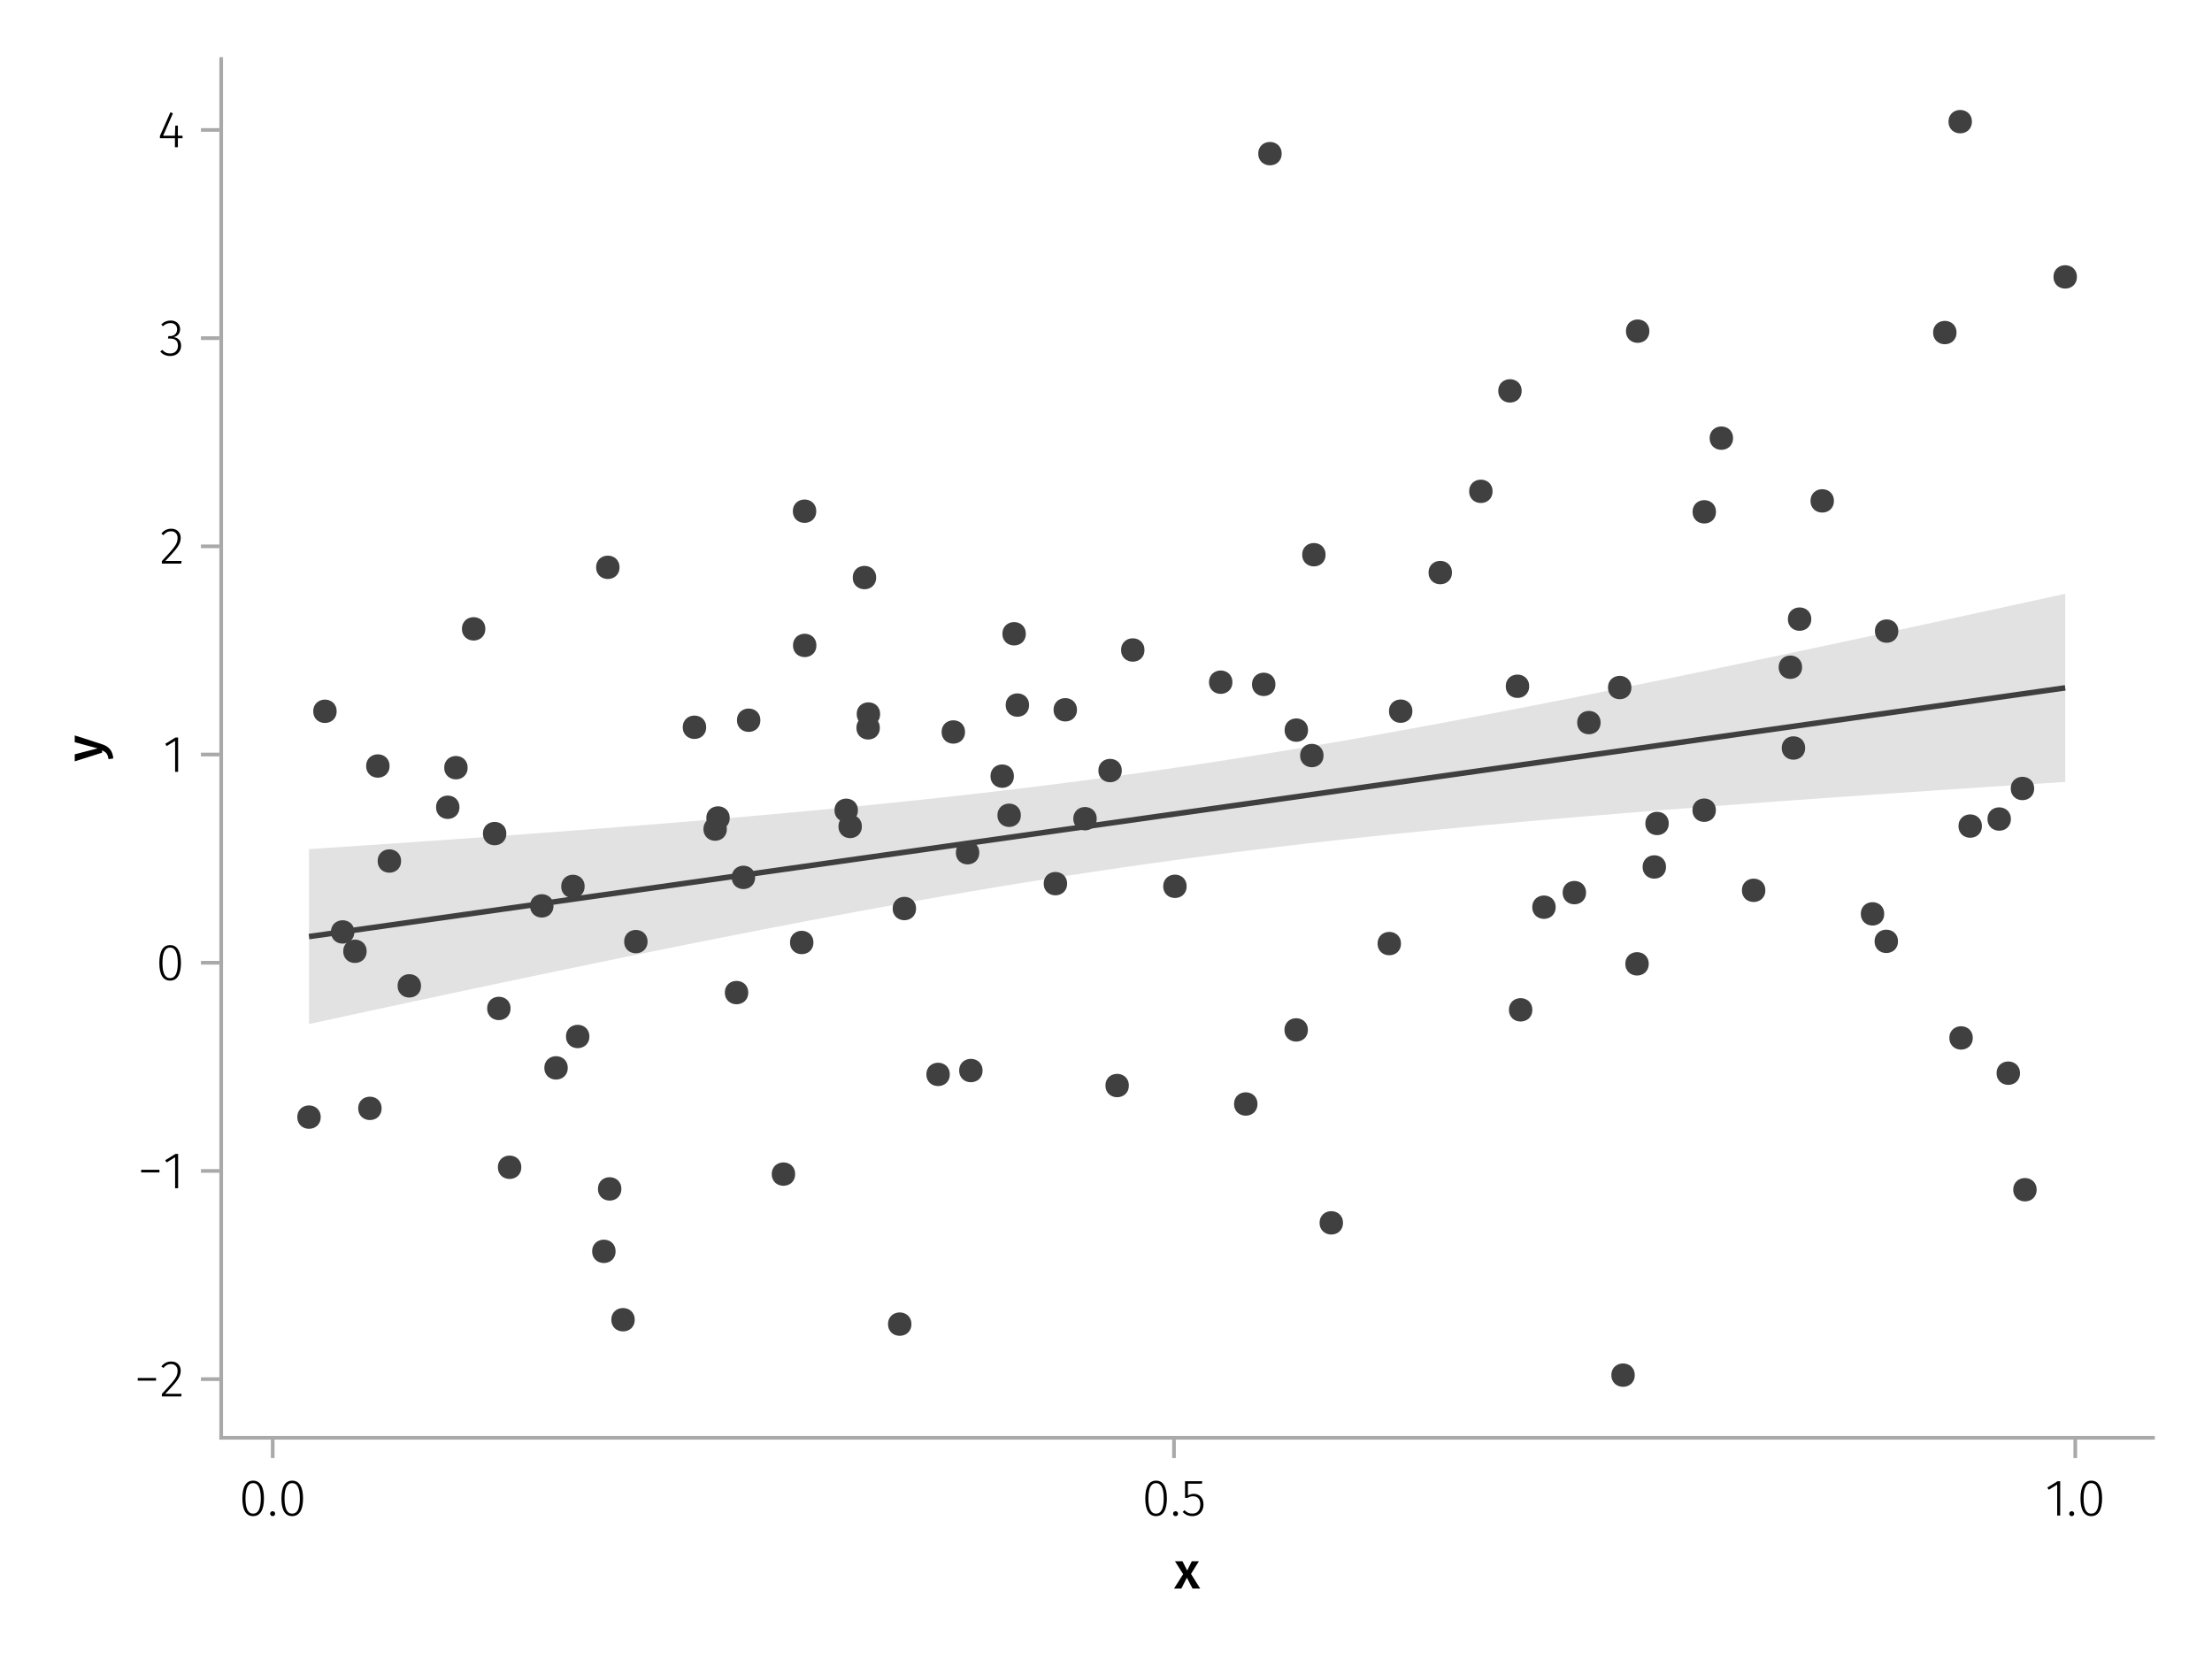 <?xml version="1.0" encoding="UTF-8"?>
<svg xmlns="http://www.w3.org/2000/svg" xmlns:xlink="http://www.w3.org/1999/xlink" width="600" height="450" viewBox="0 0 600 450">
<defs>
<g>
<g id="glyph-0-0-3d61cd44">
<path d="M 4.562 -3.969 L 7.047 0 L 4.969 0 L 3.438 -2.938 L 1.938 0 L -0.047 0 L 2.422 -3.906 L 0.203 -7.406 L 2.25 -7.406 L 3.516 -4.891 L 4.766 -7.406 L 6.703 -7.406 Z M 4.562 -3.969 "/>
</g>
<g id="glyph-1-0-3d61cd44">
<path d="M 3.844 -9.469 C 4.812 -9.469 5.539 -9.055 6.031 -8.234 C 6.531 -7.422 6.781 -6.223 6.781 -4.641 C 6.781 -3.078 6.531 -1.883 6.031 -1.062 C 5.531 -0.25 4.801 0.156 3.844 0.156 C 2.883 0.156 2.156 -0.25 1.656 -1.062 C 1.164 -1.883 0.922 -3.082 0.922 -4.656 C 0.922 -6.238 1.164 -7.438 1.656 -8.25 C 2.156 -9.062 2.883 -9.469 3.844 -9.469 Z M 3.844 -8.797 C 2.457 -8.797 1.766 -7.414 1.766 -4.656 C 1.766 -1.895 2.457 -0.516 3.844 -0.516 C 4.531 -0.516 5.047 -0.848 5.391 -1.516 C 5.742 -2.191 5.922 -3.234 5.922 -4.641 C 5.922 -6.055 5.742 -7.102 5.391 -7.781 C 5.047 -8.457 4.531 -8.797 3.844 -8.797 Z M 3.844 -8.797 "/>
</g>
<g id="glyph-1-1-3d61cd44">
<path d="M 1.438 -1.172 C 1.633 -1.172 1.797 -1.109 1.922 -0.984 C 2.047 -0.859 2.109 -0.703 2.109 -0.516 C 2.109 -0.316 2.047 -0.156 1.922 -0.031 C 1.797 0.094 1.633 0.156 1.438 0.156 C 1.25 0.156 1.086 0.094 0.953 -0.031 C 0.828 -0.164 0.766 -0.328 0.766 -0.516 C 0.766 -0.703 0.828 -0.859 0.953 -0.984 C 1.086 -1.109 1.25 -1.172 1.438 -1.172 Z M 1.438 -1.172 "/>
</g>
<g id="glyph-1-2-3d61cd44">
<path d="M 4.094 -9.312 L 4.094 0 L 3.281 0 L 3.281 -8.406 L 0.984 -6.984 L 0.609 -7.594 L 3.391 -9.312 Z M 4.094 -9.312 "/>
</g>
<g id="glyph-2-0-3d61cd44">
<path d="M 3.844 -9.469 C 4.812 -9.469 5.539 -9.055 6.031 -8.234 C 6.531 -7.422 6.781 -6.223 6.781 -4.641 C 6.781 -3.078 6.531 -1.883 6.031 -1.062 C 5.531 -0.25 4.801 0.156 3.844 0.156 C 2.883 0.156 2.156 -0.25 1.656 -1.062 C 1.164 -1.883 0.922 -3.082 0.922 -4.656 C 0.922 -6.238 1.164 -7.438 1.656 -8.25 C 2.156 -9.062 2.883 -9.469 3.844 -9.469 Z M 3.844 -8.797 C 2.457 -8.797 1.766 -7.414 1.766 -4.656 C 1.766 -1.895 2.457 -0.516 3.844 -0.516 C 4.531 -0.516 5.047 -0.848 5.391 -1.516 C 5.742 -2.191 5.922 -3.234 5.922 -4.641 C 5.922 -6.055 5.742 -7.102 5.391 -7.781 C 5.047 -8.457 4.531 -8.797 3.844 -8.797 Z M 3.844 -8.797 "/>
</g>
<g id="glyph-3-0-3d61cd44">
<path d="M 1.438 -1.172 C 1.633 -1.172 1.797 -1.109 1.922 -0.984 C 2.047 -0.859 2.109 -0.703 2.109 -0.516 C 2.109 -0.316 2.047 -0.156 1.922 -0.031 C 1.797 0.094 1.633 0.156 1.438 0.156 C 1.25 0.156 1.086 0.094 0.953 -0.031 C 0.828 -0.164 0.766 -0.328 0.766 -0.516 C 0.766 -0.703 0.828 -0.859 0.953 -0.984 C 1.086 -1.109 1.25 -1.172 1.438 -1.172 Z M 1.438 -1.172 "/>
</g>
<g id="glyph-3-1-3d61cd44">
<path d="M 4.094 -9.312 L 4.094 0 L 3.281 0 L 3.281 -8.406 L 0.984 -6.984 L 0.609 -7.594 L 3.391 -9.312 Z M 4.094 -9.312 "/>
</g>
<g id="glyph-3-2-3d61cd44">
<path d="M 3.844 -9.469 C 4.812 -9.469 5.539 -9.055 6.031 -8.234 C 6.531 -7.422 6.781 -6.223 6.781 -4.641 C 6.781 -3.078 6.531 -1.883 6.031 -1.062 C 5.531 -0.25 4.801 0.156 3.844 0.156 C 2.883 0.156 2.156 -0.25 1.656 -1.062 C 1.164 -1.883 0.922 -3.082 0.922 -4.656 C 0.922 -6.238 1.164 -7.438 1.656 -8.25 C 2.156 -9.062 2.883 -9.469 3.844 -9.469 Z M 3.844 -8.797 C 2.457 -8.797 1.766 -7.414 1.766 -4.656 C 1.766 -1.895 2.457 -0.516 3.844 -0.516 C 4.531 -0.516 5.047 -0.848 5.391 -1.516 C 5.742 -2.191 5.922 -3.234 5.922 -4.641 C 5.922 -6.055 5.742 -7.102 5.391 -7.781 C 5.047 -8.457 4.531 -8.797 3.844 -8.797 Z M 3.844 -8.797 "/>
</g>
<g id="glyph-4-0-3d61cd44">
<path d="M 5.672 -8.641 L 1.891 -8.641 L 1.891 -5.453 C 2.398 -5.742 2.93 -5.891 3.484 -5.891 C 4.285 -5.891 4.922 -5.629 5.391 -5.109 C 5.867 -4.598 6.109 -3.895 6.109 -3 C 6.109 -2.395 5.984 -1.848 5.734 -1.359 C 5.484 -0.879 5.129 -0.504 4.672 -0.234 C 4.223 0.023 3.703 0.156 3.109 0.156 C 2.066 0.156 1.188 -0.219 0.469 -0.969 L 0.984 -1.453 C 1.273 -1.141 1.586 -0.906 1.922 -0.75 C 2.266 -0.602 2.66 -0.531 3.109 -0.531 C 3.773 -0.531 4.297 -0.75 4.672 -1.188 C 5.055 -1.633 5.25 -2.242 5.25 -3.016 C 5.25 -3.754 5.07 -4.305 4.719 -4.672 C 4.375 -5.047 3.898 -5.234 3.297 -5.234 C 3.004 -5.234 2.742 -5.195 2.516 -5.125 C 2.285 -5.062 2.031 -4.945 1.75 -4.781 L 1.109 -4.781 L 1.109 -9.312 L 5.797 -9.312 Z M 5.672 -8.641 "/>
</g>
<g id="glyph-5-0-3d61cd44">
<path d="M 1.438 -1.172 C 1.633 -1.172 1.797 -1.109 1.922 -0.984 C 2.047 -0.859 2.109 -0.703 2.109 -0.516 C 2.109 -0.316 2.047 -0.156 1.922 -0.031 C 1.797 0.094 1.633 0.156 1.438 0.156 C 1.25 0.156 1.086 0.094 0.953 -0.031 C 0.828 -0.164 0.766 -0.328 0.766 -0.516 C 0.766 -0.703 0.828 -0.859 0.953 -0.984 C 1.086 -1.109 1.25 -1.172 1.438 -1.172 Z M 1.438 -1.172 "/>
</g>
<g id="glyph-6-0-3d61cd44">
<path d="M 0.031 -4.656 C 0.945 -4.363 1.656 -3.91 2.156 -3.297 C 2.664 -2.691 2.961 -1.863 3.047 -0.812 L 1.75 -0.625 C 1.676 -1.113 1.57 -1.504 1.438 -1.797 C 1.301 -2.086 1.117 -2.32 0.891 -2.5 C 0.672 -2.676 0.375 -2.844 0 -3 L 0 -2.375 L -7.406 -0.031 L -7.406 -1.938 L -1.188 -3.547 L -7.406 -5.219 L -7.406 -7.062 Z M 0.031 -4.656 "/>
</g>
<g id="glyph-7-0-3d61cd44">
<path d="M 0.969 -4.281 L 0.969 -5 L 5.938 -5 L 5.938 -4.281 Z M 0.969 -4.281 "/>
</g>
<g id="glyph-8-0-3d61cd44">
<path d="M 3.156 -9.469 C 3.938 -9.469 4.555 -9.238 5.016 -8.781 C 5.484 -8.32 5.719 -7.734 5.719 -7.016 C 5.719 -6.41 5.586 -5.844 5.328 -5.312 C 5.078 -4.781 4.68 -4.195 4.141 -3.562 C 3.609 -2.926 2.742 -1.977 1.547 -0.719 L 5.969 -0.719 L 5.859 0 L 0.609 0 L 0.609 -0.688 C 1.879 -2.051 2.789 -3.062 3.344 -3.719 C 3.906 -4.375 4.301 -4.941 4.531 -5.422 C 4.758 -5.898 4.875 -6.414 4.875 -6.969 C 4.875 -7.52 4.711 -7.957 4.391 -8.281 C 4.066 -8.613 3.641 -8.781 3.109 -8.781 C 2.68 -8.781 2.301 -8.691 1.969 -8.516 C 1.633 -8.336 1.316 -8.07 1.016 -7.719 L 0.469 -8.141 C 0.832 -8.586 1.234 -8.922 1.672 -9.141 C 2.109 -9.359 2.602 -9.469 3.156 -9.469 Z M 3.156 -9.469 "/>
</g>
<g id="glyph-8-1-3d61cd44">
<path d="M 4.094 -9.312 L 4.094 0 L 3.281 0 L 3.281 -8.406 L 0.984 -6.984 L 0.609 -7.594 L 3.391 -9.312 Z M 4.094 -9.312 "/>
</g>
<g id="glyph-9-0-3d61cd44">
<path d="M 3.844 -9.469 C 4.812 -9.469 5.539 -9.055 6.031 -8.234 C 6.531 -7.422 6.781 -6.223 6.781 -4.641 C 6.781 -3.078 6.531 -1.883 6.031 -1.062 C 5.531 -0.25 4.801 0.156 3.844 0.156 C 2.883 0.156 2.156 -0.25 1.656 -1.062 C 1.164 -1.883 0.922 -3.082 0.922 -4.656 C 0.922 -6.238 1.164 -7.438 1.656 -8.25 C 2.156 -9.062 2.883 -9.469 3.844 -9.469 Z M 3.844 -8.797 C 2.457 -8.797 1.766 -7.414 1.766 -4.656 C 1.766 -1.895 2.457 -0.516 3.844 -0.516 C 4.531 -0.516 5.047 -0.848 5.391 -1.516 C 5.742 -2.191 5.922 -3.234 5.922 -4.641 C 5.922 -6.055 5.742 -7.102 5.391 -7.781 C 5.047 -8.457 4.531 -8.797 3.844 -8.797 Z M 3.844 -8.797 "/>
</g>
<g id="glyph-10-0-3d61cd44">
<path d="M 3.156 -9.469 C 3.938 -9.469 4.555 -9.238 5.016 -8.781 C 5.484 -8.32 5.719 -7.734 5.719 -7.016 C 5.719 -6.41 5.586 -5.844 5.328 -5.312 C 5.078 -4.781 4.68 -4.195 4.141 -3.562 C 3.609 -2.926 2.742 -1.977 1.547 -0.719 L 5.969 -0.719 L 5.859 0 L 0.609 0 L 0.609 -0.688 C 1.879 -2.051 2.789 -3.062 3.344 -3.719 C 3.906 -4.375 4.301 -4.941 4.531 -5.422 C 4.758 -5.898 4.875 -6.414 4.875 -6.969 C 4.875 -7.52 4.711 -7.957 4.391 -8.281 C 4.066 -8.613 3.641 -8.781 3.109 -8.781 C 2.68 -8.781 2.301 -8.691 1.969 -8.516 C 1.633 -8.336 1.316 -8.07 1.016 -7.719 L 0.469 -8.141 C 0.832 -8.586 1.234 -8.922 1.672 -9.141 C 2.109 -9.359 2.602 -9.469 3.156 -9.469 Z M 3.156 -9.469 "/>
</g>
<g id="glyph-11-0-3d61cd44">
<path d="M 3.094 -9.469 C 3.613 -9.469 4.066 -9.363 4.453 -9.156 C 4.848 -8.945 5.145 -8.664 5.344 -8.312 C 5.551 -7.969 5.656 -7.578 5.656 -7.141 C 5.656 -6.535 5.484 -6.039 5.141 -5.656 C 4.805 -5.281 4.367 -5.047 3.828 -4.953 C 4.43 -4.922 4.93 -4.703 5.328 -4.297 C 5.723 -3.898 5.922 -3.344 5.922 -2.625 C 5.922 -2.082 5.797 -1.602 5.547 -1.188 C 5.305 -0.77 4.961 -0.441 4.516 -0.203 C 4.066 0.035 3.547 0.156 2.953 0.156 C 1.867 0.156 0.977 -0.242 0.281 -1.047 L 0.797 -1.516 C 1.117 -1.172 1.445 -0.922 1.781 -0.766 C 2.125 -0.609 2.504 -0.531 2.922 -0.531 C 3.598 -0.531 4.125 -0.723 4.5 -1.109 C 4.883 -1.492 5.078 -2 5.078 -2.625 C 5.078 -3.926 4.379 -4.578 2.984 -4.578 L 2.359 -4.578 L 2.484 -5.234 L 2.922 -5.234 C 3.453 -5.234 3.906 -5.395 4.281 -5.719 C 4.656 -6.039 4.844 -6.5 4.844 -7.094 C 4.844 -7.613 4.676 -8.023 4.344 -8.328 C 4.02 -8.629 3.586 -8.781 3.047 -8.781 C 2.66 -8.781 2.301 -8.711 1.969 -8.578 C 1.645 -8.441 1.316 -8.219 0.984 -7.906 L 0.547 -8.406 C 0.922 -8.77 1.312 -9.035 1.719 -9.203 C 2.133 -9.379 2.594 -9.469 3.094 -9.469 Z M 3.094 -9.469 "/>
</g>
<g id="glyph-12-0-3d61cd44">
<path d="M 6.766 -3.125 L 6.766 -2.453 L 5.5 -2.453 L 5.5 0 L 4.703 0 L 4.703 -2.453 L 0.625 -2.453 L 0.625 -3.047 L 3.469 -9.469 L 4.156 -9.188 L 1.5 -3.125 L 4.703 -3.125 L 4.797 -5.859 L 5.5 -5.859 L 5.5 -3.125 Z M 6.766 -3.125 "/>
</g>
</g>
</defs>
<rect x="-60" y="-45" width="720" height="540" fill="rgb(100%, 100%, 100%)" fill-opacity="1"/>
<path fill-rule="nonzero" fill="rgb(100%, 100%, 100%)" fill-opacity="1" d="M 60 390 L 584 390 L 584 16 L 60 16 Z M 60 390 "/>
<g fill="rgb(0%, 0%, 0%)" fill-opacity="1">
<use xlink:href="#glyph-0-0-3d61cd44" x="318.5" y="430.89"/>
</g>
<g fill="rgb(0%, 0%, 0%)" fill-opacity="1">
<use xlink:href="#glyph-1-0-3d61cd44" x="64.818" y="411.09"/>
</g>
<g fill="rgb(0%, 0%, 0%)" fill-opacity="1">
<use xlink:href="#glyph-1-1-3d61cd44" x="72.518" y="411.09"/>
</g>
<g fill="rgb(0%, 0%, 0%)" fill-opacity="1">
<use xlink:href="#glyph-1-0-3d61cd44" x="75.416" y="411.09"/>
</g>
<g fill="rgb(0%, 0%, 0%)" fill-opacity="1">
<use xlink:href="#glyph-2-0-3d61cd44" x="309.733" y="411.09"/>
</g>
<g fill="rgb(0%, 0%, 0%)" fill-opacity="1">
<use xlink:href="#glyph-3-0-3d61cd44" x="317.433" y="411.09"/>
</g>
<g fill="rgb(0%, 0%, 0%)" fill-opacity="1">
<use xlink:href="#glyph-4-0-3d61cd44" x="320.331" y="411.09"/>
</g>
<g fill="rgb(0%, 0%, 0%)" fill-opacity="1">
<use xlink:href="#glyph-3-1-3d61cd44" x="554.726" y="411.09"/>
</g>
<g fill="rgb(0%, 0%, 0%)" fill-opacity="1">
<use xlink:href="#glyph-5-0-3d61cd44" x="560.508" y="411.09"/>
</g>
<g fill="rgb(0%, 0%, 0%)" fill-opacity="1">
<use xlink:href="#glyph-3-2-3d61cd44" x="563.406" y="411.09"/>
</g>
<g fill="rgb(0%, 0%, 0%)" fill-opacity="1">
<use xlink:href="#glyph-6-0-3d61cd44" x="27.682" y="206.542"/>
</g>
<g fill="rgb(0%, 0%, 0%)" fill-opacity="1">
<use xlink:href="#glyph-7-0-3d61cd44" x="36.392" y="378.776"/>
</g>
<g fill="rgb(0%, 0%, 0%)" fill-opacity="1">
<use xlink:href="#glyph-8-0-3d61cd44" x="43.294" y="378.776"/>
</g>
<g fill="rgb(0%, 0%, 0%)" fill-opacity="1">
<use xlink:href="#glyph-7-0-3d61cd44" x="37.316" y="322.303"/>
</g>
<g fill="rgb(0%, 0%, 0%)" fill-opacity="1">
<use xlink:href="#glyph-8-1-3d61cd44" x="44.218" y="322.303"/>
</g>
<g fill="rgb(0%, 0%, 0%)" fill-opacity="1">
<use xlink:href="#glyph-9-0-3d61cd44" x="42.3" y="265.829"/>
</g>
<g fill="rgb(0%, 0%, 0%)" fill-opacity="1">
<use xlink:href="#glyph-1-2-3d61cd44" x="44.218" y="209.356"/>
</g>
<g fill="rgb(0%, 0%, 0%)" fill-opacity="1">
<use xlink:href="#glyph-10-0-3d61cd44" x="43.294" y="152.883"/>
</g>
<g fill="rgb(0%, 0%, 0%)" fill-opacity="1">
<use xlink:href="#glyph-11-0-3d61cd44" x="43.196" y="96.409"/>
</g>
<g fill="rgb(0%, 0%, 0%)" fill-opacity="1">
<use xlink:href="#glyph-12-0-3d61cd44" x="42.748" y="39.936"/>
</g>
<path fill="none" stroke-width="1.5" stroke-linecap="butt" stroke-linejoin="miter" stroke="rgb(25.098%, 25.098%, 25.098%)" stroke-opacity="1" stroke-miterlimit="2" d="M 83.816 254.043 L 86.211 253.707 L 93.395 252.688 L 95.785 252.352 L 105.363 250.992 L 107.758 250.656 L 110.148 250.316 L 117.332 249.297 L 119.727 248.961 L 122.117 248.621 L 129.301 247.602 L 131.695 247.266 L 134.086 246.926 L 141.27 245.906 L 143.664 245.57 L 146.055 245.23 L 150.844 244.551 L 153.238 244.215 L 158.027 243.535 L 160.418 243.195 L 162.812 242.855 L 165.207 242.52 L 169.996 241.84 L 172.387 241.5 L 174.781 241.16 L 177.176 240.824 L 181.965 240.145 L 184.355 239.805 L 186.75 239.465 L 189.145 239.129 L 193.934 238.449 L 196.324 238.109 L 198.719 237.77 L 201.113 237.434 L 208.297 236.414 L 210.688 236.078 L 220.266 234.719 L 222.656 234.383 L 232.234 233.023 L 234.625 232.688 L 244.203 231.328 L 246.594 230.992 L 256.172 229.633 L 258.566 229.297 L 260.957 228.957 L 265.746 228.277 L 268.141 227.941 L 270.535 227.602 L 272.926 227.262 L 277.715 226.582 L 280.109 226.246 L 282.504 225.906 L 284.895 225.566 L 289.684 224.887 L 292.078 224.551 L 294.473 224.211 L 296.863 223.871 L 301.652 223.191 L 304.047 222.855 L 308.836 222.176 L 311.227 221.836 L 313.621 221.496 L 316.016 221.16 L 320.805 220.48 L 323.195 220.141 L 325.59 219.805 L 332.773 218.785 L 335.164 218.445 L 337.559 218.109 L 344.742 217.09 L 347.133 216.75 L 349.527 216.414 L 359.105 215.055 L 361.496 214.719 L 371.074 213.359 L 373.465 213.023 L 380.648 212.004 L 383.043 211.668 L 385.434 211.328 L 392.617 210.309 L 395.012 209.973 L 397.402 209.633 L 404.586 208.613 L 406.98 208.277 L 409.375 207.938 L 411.766 207.598 L 416.555 206.918 L 418.949 206.582 L 421.344 206.242 L 423.734 205.902 L 426.129 205.562 L 428.523 205.227 L 433.312 204.547 L 435.703 204.207 L 438.098 203.867 L 440.492 203.531 L 445.281 202.852 L 447.672 202.512 L 450.066 202.172 L 452.461 201.836 L 459.645 200.816 L 462.035 200.477 L 464.43 200.141 L 471.613 199.121 L 474.004 198.781 L 476.398 198.445 L 483.582 197.426 L 485.973 197.09 L 495.551 195.73 L 497.941 195.395 L 507.52 194.035 L 509.914 193.699 L 512.305 193.359 L 519.488 192.34 L 521.883 192.004 L 524.273 191.664 L 531.457 190.645 L 533.852 190.309 L 536.242 189.969 L 541.031 189.289 L 543.426 188.953 L 545.82 188.613 L 548.211 188.273 L 553 187.594 L 555.395 187.258 L 560.184 186.578 "/>
<path fill-rule="nonzero" fill="rgb(25.098%, 25.098%, 25.098%)" fill-opacity="0.15" d="M 83.816 230.32 L 86.211 230.164 L 88.605 230.004 L 91 229.848 L 93.395 229.688 L 95.785 229.527 L 98.18 229.363 L 102.969 229.043 L 107.758 228.715 L 110.148 228.551 L 112.543 228.387 L 114.938 228.219 L 117.332 228.055 L 119.727 227.887 L 122.117 227.719 L 126.906 227.383 L 131.695 227.039 L 134.086 226.867 L 138.875 226.523 L 143.664 226.172 L 146.055 225.996 L 148.449 225.816 L 150.844 225.641 L 153.238 225.461 L 155.633 225.277 L 158.027 225.098 L 160.418 224.914 L 165.207 224.547 L 169.996 224.172 L 172.387 223.98 L 174.781 223.793 L 177.176 223.602 L 181.965 223.211 L 184.355 223.016 L 186.75 222.82 L 189.145 222.621 L 191.539 222.418 L 193.934 222.219 L 196.328 222.012 L 198.719 221.809 L 201.113 221.602 L 208.297 220.969 L 210.688 220.754 L 217.871 220.098 L 220.266 219.875 L 222.656 219.648 L 225.051 219.422 L 229.84 218.961 L 232.234 218.727 L 234.625 218.488 L 237.02 218.25 L 241.809 217.766 L 244.203 217.516 L 246.594 217.27 L 251.383 216.762 L 253.777 216.504 L 256.172 216.242 L 258.566 215.977 L 260.957 215.711 L 263.352 215.441 L 265.746 215.168 L 270.535 214.613 L 272.926 214.328 L 275.32 214.043 L 277.715 213.754 L 282.504 213.168 L 284.895 212.867 L 289.684 212.258 L 292.078 211.949 L 294.473 211.633 L 296.863 211.316 L 299.258 210.996 L 301.652 210.672 L 306.441 210.016 L 308.836 209.68 L 311.227 209.34 L 316.016 208.652 L 320.805 207.949 L 323.195 207.594 L 327.984 206.867 L 330.379 206.5 L 332.773 206.129 L 335.164 205.754 L 337.559 205.379 L 339.953 204.996 L 344.742 204.223 L 347.133 203.832 L 349.527 203.438 L 351.922 203.039 L 356.711 202.234 L 359.105 201.824 L 361.496 201.414 L 366.285 200.586 L 371.074 199.742 L 373.465 199.316 L 375.859 198.891 L 378.254 198.457 L 380.648 198.027 L 383.043 197.59 L 385.434 197.152 L 387.828 196.711 L 395.012 195.375 L 397.402 194.922 L 402.191 194.016 L 406.98 193.102 L 409.375 192.641 L 411.766 192.176 L 416.555 191.246 L 418.949 190.777 L 421.344 190.305 L 423.734 189.832 L 426.129 189.359 L 430.918 188.406 L 433.312 187.926 L 435.703 187.449 L 445.281 185.512 L 447.672 185.023 L 452.461 184.047 L 457.25 183.062 L 459.645 182.566 L 462.035 182.074 L 464.43 181.578 L 466.824 181.078 L 469.219 180.582 L 471.613 180.082 L 474.004 179.582 L 476.398 179.078 L 478.793 178.578 L 483.582 177.57 L 485.973 177.066 L 497.945 174.527 L 500.336 174.016 L 509.914 171.969 L 512.305 171.453 L 514.699 170.941 L 521.883 169.395 L 524.273 168.875 L 526.668 168.359 L 533.852 166.801 L 536.242 166.281 L 541.031 165.242 L 543.426 164.719 L 545.82 164.199 L 548.211 163.676 L 560.184 161.059 L 560.184 212.098 L 557.789 212.254 L 553 212.559 L 548.211 212.871 L 545.82 213.027 L 536.242 213.652 L 533.852 213.812 L 531.457 213.973 L 529.062 214.129 L 524.273 214.449 L 521.883 214.613 L 519.488 214.773 L 517.094 214.938 L 514.699 215.098 L 512.305 215.262 L 509.914 215.426 L 507.52 215.59 L 502.73 215.926 L 500.336 216.09 L 497.945 216.258 L 495.551 216.426 L 490.762 216.77 L 488.367 216.938 L 485.973 217.109 L 483.582 217.285 L 481.188 217.457 L 474.004 217.984 L 471.613 218.164 L 469.219 218.34 L 466.824 218.52 L 464.43 218.703 L 462.035 218.883 L 459.645 219.066 L 457.25 219.25 L 447.672 220 L 445.281 220.191 L 442.887 220.383 L 440.492 220.578 L 438.098 220.77 L 435.703 220.969 L 433.312 221.164 L 430.918 221.363 L 423.734 221.973 L 421.344 222.18 L 416.555 222.594 L 414.16 222.805 L 411.766 223.02 L 409.375 223.234 L 402.191 223.891 L 399.797 224.117 L 397.402 224.34 L 395.012 224.57 L 392.617 224.797 L 387.828 225.266 L 385.434 225.504 L 383.043 225.742 L 380.648 225.984 L 375.859 226.477 L 373.465 226.727 L 371.074 226.98 L 368.68 227.234 L 361.496 228.02 L 359.105 228.289 L 356.711 228.559 L 354.316 228.832 L 351.922 229.109 L 347.133 229.672 L 344.742 229.957 L 339.953 230.543 L 335.164 231.137 L 332.773 231.441 L 327.984 232.059 L 323.195 232.691 L 320.805 233.012 L 318.41 233.336 L 313.621 234 L 311.227 234.336 L 308.836 234.672 L 306.441 235.016 L 304.047 235.363 L 299.258 236.066 L 296.863 236.426 L 294.473 236.785 L 289.684 237.52 L 287.289 237.891 L 284.895 238.266 L 282.504 238.645 L 277.715 239.41 L 272.926 240.191 L 270.535 240.59 L 268.141 240.988 L 263.352 241.793 L 260.957 242.203 L 258.566 242.613 L 256.172 243.027 L 251.383 243.863 L 246.594 244.715 L 244.203 245.141 L 239.414 246.008 L 234.625 246.883 L 232.234 247.324 L 227.445 248.215 L 222.656 249.113 L 220.266 249.566 L 217.871 250.02 L 215.477 250.48 L 213.082 250.938 L 210.688 251.398 L 208.297 251.863 L 205.902 252.328 L 198.719 253.734 L 196.328 254.207 L 193.934 254.684 L 191.539 255.156 L 189.145 255.637 L 186.75 256.113 L 184.355 256.594 L 181.965 257.078 L 179.57 257.559 L 177.176 258.047 L 174.781 258.531 L 172.387 259.02 L 169.996 259.508 L 160.418 261.477 L 158.027 261.973 L 153.238 262.965 L 146.055 264.465 L 143.664 264.965 L 134.086 266.98 L 131.695 267.488 L 122.117 269.52 L 119.727 270.031 L 112.543 271.566 L 110.148 272.082 L 107.758 272.594 L 95.785 275.172 L 93.395 275.691 L 91 276.211 L 88.605 276.727 L 83.816 277.766 Z M 83.816 230.32 "/>
<path fill-rule="nonzero" fill="rgb(25.098%, 25.098%, 25.098%)" fill-opacity="1" d="M 233.777 224.172 C 233.777 219.941 227.434 219.941 227.434 224.172 C 227.434 228.402 233.777 228.402 233.777 224.172 Z M 233.777 224.172 "/>
<path fill-rule="nonzero" fill="rgb(25.098%, 25.098%, 25.098%)" fill-opacity="1" d="M 278.25 171.91 C 278.25 167.68 271.902 167.68 271.902 171.91 C 271.902 176.141 278.25 176.141 278.25 171.91 Z M 278.25 171.91 "/>
<path fill-rule="nonzero" fill="rgb(25.098%, 25.098%, 25.098%)" fill-opacity="1" d="M 131.645 170.574 C 131.645 166.344 125.301 166.344 125.301 170.574 C 125.301 174.805 131.645 174.805 131.645 170.574 Z M 131.645 170.574 "/>
<path fill-rule="nonzero" fill="rgb(25.098%, 25.098%, 25.098%)" fill-opacity="1" d="M 341.082 299.457 C 341.082 295.227 334.734 295.227 334.734 299.457 C 334.734 303.688 341.082 303.688 341.082 299.457 Z M 341.082 299.457 "/>
<path fill-rule="nonzero" fill="rgb(25.098%, 25.098%, 25.098%)" fill-opacity="1" d="M 137.34 226.109 C 137.34 221.883 130.996 221.883 130.996 226.109 C 130.996 230.34 137.34 230.34 137.34 226.109 Z M 137.34 226.109 "/>
<path fill-rule="nonzero" fill="rgb(25.098%, 25.098%, 25.098%)" fill-opacity="1" d="M 434.156 196.004 C 434.156 191.773 427.812 191.773 427.812 196.004 C 427.812 200.234 434.156 200.234 434.156 196.004 Z M 434.156 196.004 "/>
<path fill-rule="nonzero" fill="rgb(25.098%, 25.098%, 25.098%)" fill-opacity="1" d="M 154 289.66 C 154 285.43 147.656 285.43 147.656 289.66 C 147.656 293.891 154 293.891 154 289.66 Z M 154 289.66 "/>
<path fill-rule="nonzero" fill="rgb(25.098%, 25.098%, 25.098%)" fill-opacity="1" d="M 452.645 223.359 C 452.645 219.133 446.301 219.133 446.301 223.359 C 446.301 227.59 452.645 227.59 452.645 223.359 Z M 452.645 223.359 "/>
<path fill-rule="nonzero" fill="rgb(25.098%, 25.098%, 25.098%)" fill-opacity="1" d="M 451.902 235.16 C 451.902 230.93 445.559 230.93 445.559 235.16 C 445.559 239.391 451.902 239.391 451.902 235.16 Z M 451.902 235.16 "/>
<path fill-rule="nonzero" fill="rgb(25.098%, 25.098%, 25.098%)" fill-opacity="1" d="M 289.449 239.688 C 289.449 235.457 283.105 235.457 283.105 239.688 C 283.105 243.918 289.449 243.918 289.449 239.688 Z M 289.449 239.688 "/>
<path fill-rule="nonzero" fill="rgb(25.098%, 25.098%, 25.098%)" fill-opacity="1" d="M 421.969 246.07 C 421.969 241.84 415.625 241.84 415.625 246.07 C 415.625 250.301 421.969 250.301 421.969 246.07 Z M 421.969 246.07 "/>
<path fill-rule="nonzero" fill="rgb(25.098%, 25.098%, 25.098%)" fill-opacity="1" d="M 105.664 207.777 C 105.664 203.551 99.32 203.551 99.32 207.777 C 99.32 212.008 105.664 212.008 105.664 207.777 Z M 105.664 207.777 "/>
<path fill-rule="nonzero" fill="rgb(25.098%, 25.098%, 25.098%)" fill-opacity="1" d="M 168.543 322.488 C 168.543 318.258 162.195 318.258 162.195 322.488 C 162.195 326.719 168.543 326.719 168.543 322.488 Z M 168.543 322.488 "/>
<path fill-rule="nonzero" fill="rgb(25.098%, 25.098%, 25.098%)" fill-opacity="1" d="M 321.871 240.41 C 321.871 236.18 315.527 236.18 315.527 240.41 C 315.527 244.641 321.871 244.641 321.871 240.41 Z M 321.871 240.41 "/>
<path fill-rule="nonzero" fill="rgb(25.098%, 25.098%, 25.098%)" fill-opacity="1" d="M 292.125 192.527 C 292.125 188.297 285.781 188.297 285.781 192.527 C 285.781 196.758 292.125 196.758 292.125 192.527 Z M 292.125 192.527 "/>
<path fill-rule="nonzero" fill="rgb(25.098%, 25.098%, 25.098%)" fill-opacity="1" d="M 257.629 291.43 C 257.629 287.199 251.281 287.199 251.281 291.43 C 251.281 295.656 257.629 295.656 257.629 291.43 Z M 257.629 291.43 "/>
<path fill-rule="nonzero" fill="rgb(25.098%, 25.098%, 25.098%)" fill-opacity="1" d="M 345.953 185.633 C 345.953 181.402 339.605 181.402 339.605 185.633 C 339.605 189.863 345.953 189.863 345.953 185.633 Z M 345.953 185.633 "/>
<path fill-rule="nonzero" fill="rgb(25.098%, 25.098%, 25.098%)" fill-opacity="1" d="M 470.086 118.848 C 470.086 114.617 463.742 114.617 463.742 118.848 C 463.742 123.078 470.086 123.078 470.086 118.848 Z M 470.086 118.848 "/>
<path fill-rule="nonzero" fill="rgb(25.098%, 25.098%, 25.098%)" fill-opacity="1" d="M 545.445 222.16 C 545.445 217.93 539.102 217.93 539.102 222.16 C 539.102 226.391 545.445 226.391 545.445 222.16 Z M 545.445 222.16 "/>
<path fill-rule="nonzero" fill="rgb(25.098%, 25.098%, 25.098%)" fill-opacity="1" d="M 547.918 291.094 C 547.918 286.863 541.57 286.863 541.57 291.094 C 541.57 295.324 547.918 295.324 547.918 291.094 Z M 547.918 291.094 "/>
<path fill-rule="nonzero" fill="rgb(25.098%, 25.098%, 25.098%)" fill-opacity="1" d="M 511.086 247.883 C 511.086 243.652 504.742 243.652 504.742 247.883 C 504.742 252.113 511.086 252.113 511.086 247.883 Z M 511.086 247.883 "/>
<path fill-rule="nonzero" fill="rgb(25.098%, 25.098%, 25.098%)" fill-opacity="1" d="M 238.648 197.43 C 238.648 193.199 232.305 193.199 232.305 197.43 C 232.305 201.66 238.648 201.66 238.648 197.43 Z M 238.648 197.43 "/>
<path fill-rule="nonzero" fill="rgb(25.098%, 25.098%, 25.098%)" fill-opacity="1" d="M 150.133 245.715 C 150.133 241.484 143.785 241.484 143.785 245.715 C 143.785 249.945 150.133 249.945 150.133 245.715 Z M 150.133 245.715 "/>
<path fill-rule="nonzero" fill="rgb(25.098%, 25.098%, 25.098%)" fill-opacity="1" d="M 347.648 41.676 C 347.648 37.445 341.301 37.445 341.301 41.676 C 341.301 45.906 347.648 45.906 347.648 41.676 Z M 347.648 41.676 "/>
<path fill-rule="nonzero" fill="rgb(25.098%, 25.098%, 25.098%)" fill-opacity="1" d="M 383.105 192.902 C 383.105 188.676 376.758 188.676 376.758 192.902 C 376.758 197.133 383.105 197.133 383.105 192.902 Z M 383.105 192.902 "/>
<path fill-rule="nonzero" fill="rgb(25.098%, 25.098%, 25.098%)" fill-opacity="1" d="M 415.641 273.914 C 415.641 269.684 409.297 269.684 409.297 273.914 C 409.297 278.145 415.641 278.145 415.641 273.914 Z M 415.641 273.914 "/>
<path fill-rule="nonzero" fill="rgb(25.098%, 25.098%, 25.098%)" fill-opacity="1" d="M 191.547 197.27 C 191.547 193.039 185.199 193.039 185.199 197.27 C 185.199 201.5 191.547 201.5 191.547 197.27 Z M 191.547 197.27 "/>
<path fill-rule="nonzero" fill="rgb(25.098%, 25.098%, 25.098%)" fill-opacity="1" d="M 364.285 331.695 C 364.285 327.465 357.938 327.465 357.938 331.695 C 357.938 335.926 364.285 335.926 364.285 331.695 Z M 364.285 331.695 "/>
<path fill-rule="nonzero" fill="rgb(25.098%, 25.098%, 25.098%)" fill-opacity="1" d="M 535.109 281.535 C 535.109 277.305 528.762 277.305 528.762 281.535 C 528.762 285.766 535.109 285.766 535.109 281.535 Z M 535.109 281.535 "/>
<path fill-rule="nonzero" fill="rgb(25.098%, 25.098%, 25.098%)" fill-opacity="1" d="M 159.867 281.145 C 159.867 276.918 153.523 276.918 153.523 281.145 C 153.523 285.375 159.867 285.375 159.867 281.145 Z M 159.867 281.145 "/>
<path fill-rule="nonzero" fill="rgb(25.098%, 25.098%, 25.098%)" fill-opacity="1" d="M 197.152 224.887 C 197.152 220.66 190.809 220.66 190.809 224.887 C 190.809 229.117 197.152 229.117 197.152 224.887 Z M 197.152 224.887 "/>
<path fill-rule="nonzero" fill="rgb(25.098%, 25.098%, 25.098%)" fill-opacity="1" d="M 537.586 224.074 C 537.586 219.844 531.242 219.844 531.242 224.074 C 531.242 228.305 537.586 228.305 537.586 224.074 Z M 537.586 224.074 "/>
<path fill-rule="nonzero" fill="rgb(25.098%, 25.098%, 25.098%)" fill-opacity="1" d="M 261.758 198.551 C 261.758 194.32 255.414 194.32 255.414 198.551 C 255.414 202.777 261.758 202.777 261.758 198.551 Z M 261.758 198.551 "/>
<path fill-rule="nonzero" fill="rgb(25.098%, 25.098%, 25.098%)" fill-opacity="1" d="M 551.758 213.875 C 551.758 209.645 545.414 209.645 545.414 213.875 C 545.414 218.105 551.758 218.105 551.758 213.875 Z M 551.758 213.875 "/>
<path fill-rule="nonzero" fill="rgb(25.098%, 25.098%, 25.098%)" fill-opacity="1" d="M 478.844 241.5 C 478.844 237.27 472.496 237.27 472.496 241.5 C 472.496 245.727 478.844 245.727 478.844 241.5 Z M 478.844 241.5 "/>
<path fill-rule="nonzero" fill="rgb(25.098%, 25.098%, 25.098%)" fill-opacity="1" d="M 175.648 255.41 C 175.648 251.18 169.305 251.18 169.305 255.41 C 169.305 259.641 175.648 259.641 175.648 255.41 Z M 175.648 255.41 "/>
<path fill-rule="nonzero" fill="rgb(25.098%, 25.098%, 25.098%)" fill-opacity="1" d="M 354.797 198.043 C 354.797 193.812 348.449 193.812 348.449 198.043 C 348.449 202.273 354.797 202.273 354.797 198.043 Z M 354.797 198.043 "/>
<path fill-rule="nonzero" fill="rgb(25.098%, 25.098%, 25.098%)" fill-opacity="1" d="M 447.215 261.441 C 447.215 257.211 440.867 257.211 440.867 261.441 C 440.867 265.672 447.215 265.672 447.215 261.441 Z M 447.215 261.441 "/>
<path fill-rule="nonzero" fill="rgb(25.098%, 25.098%, 25.098%)" fill-opacity="1" d="M 304.281 209.012 C 304.281 204.781 297.938 204.781 297.938 209.012 C 297.938 213.242 304.281 213.242 304.281 209.012 Z M 304.281 209.012 "/>
<path fill-rule="nonzero" fill="rgb(25.098%, 25.098%, 25.098%)" fill-opacity="1" d="M 114.199 267.414 C 114.199 263.184 107.852 263.184 107.852 267.414 C 107.852 271.645 114.199 271.645 114.199 267.414 Z M 114.199 267.414 "/>
<path fill-rule="nonzero" fill="rgb(25.098%, 25.098%, 25.098%)" fill-opacity="1" d="M 297.48 222.07 C 297.48 217.84 291.133 217.84 291.133 222.07 C 291.133 226.301 297.48 226.301 297.48 222.07 Z M 297.48 222.07 "/>
<path fill-rule="nonzero" fill="rgb(25.098%, 25.098%, 25.098%)" fill-opacity="1" d="M 247.223 359.164 C 247.223 354.934 240.875 354.934 240.875 359.164 C 240.875 363.395 247.223 363.395 247.223 359.164 Z M 247.223 359.164 "/>
<path fill-rule="nonzero" fill="rgb(25.098%, 25.098%, 25.098%)" fill-opacity="1" d="M 276.898 221.145 C 276.898 216.914 270.555 216.914 270.555 221.145 C 270.555 225.371 276.898 225.371 276.898 221.145 Z M 276.898 221.145 "/>
<path fill-rule="nonzero" fill="rgb(25.098%, 25.098%, 25.098%)" fill-opacity="1" d="M 354.758 279.359 C 354.758 275.129 348.41 275.129 348.41 279.359 C 348.41 283.59 354.758 283.59 354.758 279.359 Z M 354.758 279.359 "/>
<path fill-rule="nonzero" fill="rgb(25.098%, 25.098%, 25.098%)" fill-opacity="1" d="M 465.453 138.832 C 465.453 134.602 459.109 134.602 459.109 138.832 C 459.109 143.062 465.453 143.062 465.453 138.832 Z M 465.453 138.832 "/>
<path fill-rule="nonzero" fill="rgb(25.098%, 25.098%, 25.098%)" fill-opacity="1" d="M 248.48 246.438 C 248.48 242.207 242.137 242.207 242.137 246.438 C 242.137 250.668 248.48 250.668 248.48 246.438 Z M 248.48 246.438 "/>
<path fill-rule="nonzero" fill="rgb(25.098%, 25.098%, 25.098%)" fill-opacity="1" d="M 442.516 186.496 C 442.516 182.266 436.172 182.266 436.172 186.496 C 436.172 190.727 442.516 190.727 442.516 186.496 Z M 442.516 186.496 "/>
<path fill-rule="nonzero" fill="rgb(25.098%, 25.098%, 25.098%)" fill-opacity="1" d="M 334.285 185.043 C 334.285 180.812 327.941 180.812 327.941 185.043 C 327.941 189.273 334.285 189.273 334.285 185.043 Z M 334.285 185.043 "/>
<path fill-rule="nonzero" fill="rgb(25.098%, 25.098%, 25.098%)" fill-opacity="1" d="M 491.305 167.934 C 491.305 163.703 484.961 163.703 484.961 167.934 C 484.961 172.164 491.305 172.164 491.305 167.934 Z M 491.305 167.934 "/>
<path fill-rule="nonzero" fill="rgb(25.098%, 25.098%, 25.098%)" fill-opacity="1" d="M 103.512 300.641 C 103.512 296.414 97.164 296.414 97.164 300.641 C 97.164 304.871 103.512 304.871 103.512 300.641 Z M 103.512 300.641 "/>
<path fill-rule="nonzero" fill="rgb(25.098%, 25.098%, 25.098%)" fill-opacity="1" d="M 206.246 195.359 C 206.246 191.133 199.902 191.133 199.902 195.359 C 199.902 199.59 206.246 199.59 206.246 195.359 Z M 206.246 195.359 "/>
<path fill-rule="nonzero" fill="rgb(25.098%, 25.098%, 25.098%)" fill-opacity="1" d="M 534.875 33 C 534.875 28.77 528.531 28.77 528.531 33 C 528.531 37.23 534.875 37.23 534.875 33 Z M 534.875 33 "/>
<path fill-rule="nonzero" fill="rgb(25.098%, 25.098%, 25.098%)" fill-opacity="1" d="M 414.785 186.145 C 414.785 181.914 408.441 181.914 408.441 186.145 C 408.441 190.375 414.785 190.375 414.785 186.145 Z M 414.785 186.145 "/>
<path fill-rule="nonzero" fill="rgb(25.098%, 25.098%, 25.098%)" fill-opacity="1" d="M 141.402 316.617 C 141.402 312.391 135.055 312.391 135.055 316.617 C 135.055 320.848 141.402 320.848 141.402 316.617 Z M 141.402 316.617 "/>
<path fill-rule="nonzero" fill="rgb(25.098%, 25.098%, 25.098%)" fill-opacity="1" d="M 359.004 204.938 C 359.004 200.707 352.656 200.707 352.656 204.938 C 352.656 209.168 359.004 209.168 359.004 204.938 Z M 359.004 204.938 "/>
<path fill-rule="nonzero" fill="rgb(25.098%, 25.098%, 25.098%)" fill-opacity="1" d="M 497.445 135.863 C 497.445 131.633 491.102 131.633 491.102 135.863 C 491.102 140.094 497.445 140.094 497.445 135.863 Z M 497.445 135.863 "/>
<path fill-rule="nonzero" fill="rgb(25.098%, 25.098%, 25.098%)" fill-opacity="1" d="M 430.211 242.121 C 430.211 237.891 423.867 237.891 423.867 242.121 C 423.867 246.352 430.211 246.352 430.211 242.121 Z M 430.211 242.121 "/>
<path fill-rule="nonzero" fill="rgb(25.098%, 25.098%, 25.098%)" fill-opacity="1" d="M 124.625 218.969 C 124.625 214.738 118.281 214.738 118.281 218.969 C 118.281 223.195 124.625 223.195 124.625 218.969 Z M 124.625 218.969 "/>
<path fill-rule="nonzero" fill="rgb(25.098%, 25.098%, 25.098%)" fill-opacity="1" d="M 265.625 231.297 C 265.625 227.066 259.281 227.066 259.281 231.297 C 259.281 235.527 265.625 235.527 265.625 231.297 Z M 265.625 231.297 "/>
<path fill-rule="nonzero" fill="rgb(25.098%, 25.098%, 25.098%)" fill-opacity="1" d="M 138.488 273.535 C 138.488 269.305 132.145 269.305 132.145 273.535 C 132.145 277.766 138.488 277.766 138.488 273.535 Z M 138.488 273.535 "/>
<path fill-rule="nonzero" fill="rgb(25.098%, 25.098%, 25.098%)" fill-opacity="1" d="M 215.68 318.473 C 215.68 314.242 209.336 314.242 209.336 318.473 C 209.336 322.703 215.68 322.703 215.68 318.473 Z M 215.68 318.473 "/>
<path fill-rule="nonzero" fill="rgb(25.098%, 25.098%, 25.098%)" fill-opacity="1" d="M 166.973 339.426 C 166.973 335.195 160.625 335.195 160.625 339.426 C 160.625 343.656 166.973 343.656 166.973 339.426 Z M 166.973 339.426 "/>
<path fill-rule="nonzero" fill="rgb(25.098%, 25.098%, 25.098%)" fill-opacity="1" d="M 530.699 90.207 C 530.699 85.977 524.355 85.977 524.355 90.207 C 524.355 94.434 530.699 94.434 530.699 90.207 Z M 530.699 90.207 "/>
<path fill-rule="nonzero" fill="rgb(25.098%, 25.098%, 25.098%)" fill-opacity="1" d="M 279.137 191.25 C 279.137 187.02 272.793 187.02 272.793 191.25 C 272.793 195.48 279.137 195.48 279.137 191.25 Z M 279.137 191.25 "/>
<path fill-rule="nonzero" fill="rgb(25.098%, 25.098%, 25.098%)" fill-opacity="1" d="M 266.516 290.383 C 266.516 286.152 260.172 286.152 260.172 290.383 C 260.172 294.613 266.516 294.613 266.516 290.383 Z M 266.516 290.383 "/>
<path fill-rule="nonzero" fill="rgb(25.098%, 25.098%, 25.098%)" fill-opacity="1" d="M 126.844 208.23 C 126.844 204 120.5 204 120.5 208.23 C 120.5 212.461 126.844 212.461 126.844 208.23 Z M 126.844 208.23 "/>
<path fill-rule="nonzero" fill="rgb(25.098%, 25.098%, 25.098%)" fill-opacity="1" d="M 91.312 192.938 C 91.312 188.707 84.969 188.707 84.969 192.938 C 84.969 197.168 91.312 197.168 91.312 192.938 Z M 91.312 192.938 "/>
<path fill-rule="nonzero" fill="rgb(25.098%, 25.098%, 25.098%)" fill-opacity="1" d="M 158.578 240.441 C 158.578 236.211 152.234 236.211 152.234 240.441 C 152.234 244.668 158.578 244.668 158.578 240.441 Z M 158.578 240.441 "/>
<path fill-rule="nonzero" fill="rgb(25.098%, 25.098%, 25.098%)" fill-opacity="1" d="M 359.559 150.465 C 359.559 146.234 353.215 146.234 353.215 150.465 C 353.215 154.695 359.559 154.695 359.559 150.465 Z M 359.559 150.465 "/>
<path fill-rule="nonzero" fill="rgb(25.098%, 25.098%, 25.098%)" fill-opacity="1" d="M 404.852 133.27 C 404.852 129.043 398.508 129.043 398.508 133.27 C 398.508 137.5 404.852 137.5 404.852 133.27 Z M 404.852 133.27 "/>
<path fill-rule="nonzero" fill="rgb(25.098%, 25.098%, 25.098%)" fill-opacity="1" d="M 86.992 303.016 C 86.992 298.785 80.645 298.785 80.645 303.016 C 80.645 307.246 86.992 307.246 86.992 303.016 Z M 86.992 303.016 "/>
<path fill-rule="nonzero" fill="rgb(25.098%, 25.098%, 25.098%)" fill-opacity="1" d="M 204.824 237.988 C 204.824 233.758 198.477 233.758 198.477 237.988 C 198.477 242.219 204.824 242.219 204.824 237.988 Z M 204.824 237.988 "/>
<path fill-rule="nonzero" fill="rgb(25.098%, 25.098%, 25.098%)" fill-opacity="1" d="M 221.445 175.07 C 221.445 170.844 215.102 170.844 215.102 175.07 C 215.102 179.301 221.445 179.301 221.445 175.07 Z M 221.445 175.07 "/>
<path fill-rule="nonzero" fill="rgb(25.098%, 25.098%, 25.098%)" fill-opacity="1" d="M 380.012 255.945 C 380.012 251.715 373.668 251.715 373.668 255.945 C 373.668 260.172 380.012 260.172 380.012 255.945 Z M 380.012 255.945 "/>
<path fill-rule="nonzero" fill="rgb(25.098%, 25.098%, 25.098%)" fill-opacity="1" d="M 488.809 180.98 C 488.809 176.754 482.465 176.754 482.465 180.98 C 482.465 185.211 488.809 185.211 488.809 180.98 Z M 488.809 180.98 "/>
<path fill-rule="nonzero" fill="rgb(25.098%, 25.098%, 25.098%)" fill-opacity="1" d="M 447.383 89.828 C 447.383 85.598 441.039 85.598 441.039 89.828 C 441.039 94.059 447.383 94.059 447.383 89.828 Z M 447.383 89.828 "/>
<path fill-rule="nonzero" fill="rgb(25.098%, 25.098%, 25.098%)" fill-opacity="1" d="M 232.703 219.789 C 232.703 215.559 226.355 215.559 226.355 219.789 C 226.355 224.02 232.703 224.02 232.703 219.789 Z M 232.703 219.789 "/>
<path fill-rule="nonzero" fill="rgb(25.098%, 25.098%, 25.098%)" fill-opacity="1" d="M 96.117 252.785 C 96.117 248.555 89.773 248.555 89.773 252.785 C 89.773 257.016 96.117 257.016 96.117 252.785 Z M 96.117 252.785 "/>
<path fill-rule="nonzero" fill="rgb(25.098%, 25.098%, 25.098%)" fill-opacity="1" d="M 489.641 202.895 C 489.641 198.664 483.297 198.664 483.297 202.895 C 483.297 207.125 489.641 207.125 489.641 202.895 Z M 489.641 202.895 "/>
<path fill-rule="nonzero" fill="rgb(25.098%, 25.098%, 25.098%)" fill-opacity="1" d="M 514.914 171.184 C 514.914 166.953 508.57 166.953 508.57 171.184 C 508.57 175.414 514.914 175.414 514.914 171.184 Z M 514.914 171.184 "/>
<path fill-rule="nonzero" fill="rgb(25.098%, 25.098%, 25.098%)" fill-opacity="1" d="M 237.656 156.664 C 237.656 152.434 231.312 152.434 231.312 156.664 C 231.312 160.895 237.656 160.895 237.656 156.664 Z M 237.656 156.664 "/>
<path fill-rule="nonzero" fill="rgb(25.098%, 25.098%, 25.098%)" fill-opacity="1" d="M 514.824 255.34 C 514.824 251.109 508.48 251.109 508.48 255.34 C 508.48 259.57 514.824 259.57 514.824 255.34 Z M 514.824 255.34 "/>
<path fill-rule="nonzero" fill="rgb(25.098%, 25.098%, 25.098%)" fill-opacity="1" d="M 306.195 294.449 C 306.195 290.219 299.852 290.219 299.852 294.449 C 299.852 298.68 306.195 298.68 306.195 294.449 Z M 306.195 294.449 "/>
<path fill-rule="nonzero" fill="rgb(25.098%, 25.098%, 25.098%)" fill-opacity="1" d="M 393.84 155.309 C 393.84 151.078 387.496 151.078 387.496 155.309 C 387.496 159.539 393.84 159.539 393.84 155.309 Z M 393.84 155.309 "/>
<path fill-rule="nonzero" fill="rgb(25.098%, 25.098%, 25.098%)" fill-opacity="1" d="M 197.934 221.875 C 197.934 217.648 191.59 217.648 191.59 221.875 C 191.59 226.105 197.934 226.105 197.934 221.875 Z M 197.934 221.875 "/>
<path fill-rule="nonzero" fill="rgb(25.098%, 25.098%, 25.098%)" fill-opacity="1" d="M 99.449 258.035 C 99.449 253.805 93.105 253.805 93.105 258.035 C 93.105 262.266 99.449 262.266 99.449 258.035 Z M 99.449 258.035 "/>
<path fill-rule="nonzero" fill="rgb(25.098%, 25.098%, 25.098%)" fill-opacity="1" d="M 202.957 269.238 C 202.957 265.008 196.613 265.008 196.613 269.238 C 196.613 273.469 202.957 273.469 202.957 269.238 Z M 202.957 269.238 "/>
<path fill-rule="nonzero" fill="rgb(25.098%, 25.098%, 25.098%)" fill-opacity="1" d="M 220.637 255.648 C 220.637 251.418 214.293 251.418 214.293 255.648 C 214.293 259.879 220.637 259.879 220.637 255.648 Z M 220.637 255.648 "/>
<path fill-rule="nonzero" fill="rgb(25.098%, 25.098%, 25.098%)" fill-opacity="1" d="M 221.406 138.66 C 221.406 134.43 215.059 134.43 215.059 138.66 C 215.059 142.891 221.406 142.891 221.406 138.66 Z M 221.406 138.66 "/>
<path fill-rule="nonzero" fill="rgb(25.098%, 25.098%, 25.098%)" fill-opacity="1" d="M 275.016 210.527 C 275.016 206.301 268.672 206.301 268.672 210.527 C 268.672 214.758 275.016 214.758 275.016 210.527 Z M 275.016 210.527 "/>
<path fill-rule="nonzero" fill="rgb(25.098%, 25.098%, 25.098%)" fill-opacity="1" d="M 552.434 322.707 C 552.434 318.477 546.09 318.477 546.09 322.707 C 546.09 326.938 552.434 326.938 552.434 322.707 Z M 552.434 322.707 "/>
<path fill-rule="nonzero" fill="rgb(25.098%, 25.098%, 25.098%)" fill-opacity="1" d="M 238.73 193.676 C 238.73 189.445 232.387 189.445 232.387 193.676 C 232.387 197.906 238.73 197.906 238.73 193.676 Z M 238.73 193.676 "/>
<path fill-rule="nonzero" fill="rgb(25.098%, 25.098%, 25.098%)" fill-opacity="1" d="M 563.355 75.109 C 563.355 70.879 557.008 70.879 557.008 75.109 C 557.008 79.34 563.355 79.34 563.355 75.109 Z M 563.355 75.109 "/>
<path fill-rule="nonzero" fill="rgb(25.098%, 25.098%, 25.098%)" fill-opacity="1" d="M 465.422 219.766 C 465.422 215.535 459.074 215.535 459.074 219.766 C 459.074 223.996 465.422 223.996 465.422 219.766 Z M 465.422 219.766 "/>
<path fill-rule="nonzero" fill="rgb(25.098%, 25.098%, 25.098%)" fill-opacity="1" d="M 412.746 106.027 C 412.746 101.797 406.402 101.797 406.402 106.027 C 406.402 110.258 412.746 110.258 412.746 106.027 Z M 412.746 106.027 "/>
<path fill-rule="nonzero" fill="rgb(25.098%, 25.098%, 25.098%)" fill-opacity="1" d="M 108.793 233.551 C 108.793 229.32 102.445 229.32 102.445 233.551 C 102.445 237.781 108.793 237.781 108.793 233.551 Z M 108.793 233.551 "/>
<path fill-rule="nonzero" fill="rgb(25.098%, 25.098%, 25.098%)" fill-opacity="1" d="M 168.043 153.887 C 168.043 149.656 161.699 149.656 161.699 153.887 C 161.699 158.113 168.043 158.113 168.043 153.887 Z M 168.043 153.887 "/>
<path fill-rule="nonzero" fill="rgb(25.098%, 25.098%, 25.098%)" fill-opacity="1" d="M 172.168 357.973 C 172.168 353.742 165.824 353.742 165.824 357.973 C 165.824 362.203 172.168 362.203 172.168 357.973 Z M 172.168 357.973 "/>
<path fill-rule="nonzero" fill="rgb(25.098%, 25.098%, 25.098%)" fill-opacity="1" d="M 310.434 176.309 C 310.434 172.082 304.09 172.082 304.09 176.309 C 304.09 180.539 310.434 180.539 310.434 176.309 Z M 310.434 176.309 "/>
<path fill-rule="nonzero" fill="rgb(25.098%, 25.098%, 25.098%)" fill-opacity="1" d="M 443.422 373 C 443.422 368.77 437.078 368.77 437.078 373 C 437.078 377.23 443.422 377.23 443.422 373 Z M 443.422 373 "/>
<path fill="none" stroke-width="1" stroke-linecap="butt" stroke-linejoin="miter" stroke="rgb(66.275%, 66.275%, 66.275%)" stroke-opacity="1" stroke-miterlimit="1.155" d="M 73.969 390.5 L 73.969 395.5 "/>
<path fill="none" stroke-width="1" stroke-linecap="butt" stroke-linejoin="miter" stroke="rgb(66.275%, 66.275%, 66.275%)" stroke-opacity="1" stroke-miterlimit="1.155" d="M 318.441 390.5 L 318.441 395.5 "/>
<path fill="none" stroke-width="1" stroke-linecap="butt" stroke-linejoin="miter" stroke="rgb(66.275%, 66.275%, 66.275%)" stroke-opacity="1" stroke-miterlimit="1.155" d="M 562.914 390.5 L 562.914 395.5 "/>
<path fill="none" stroke-width="1" stroke-linecap="butt" stroke-linejoin="miter" stroke="rgb(66.275%, 66.275%, 66.275%)" stroke-opacity="1" stroke-miterlimit="1.155" d="M 59.5 374.086 L 54.5 374.086 "/>
<path fill="none" stroke-width="1" stroke-linecap="butt" stroke-linejoin="miter" stroke="rgb(66.275%, 66.275%, 66.275%)" stroke-opacity="1" stroke-miterlimit="1.155" d="M 59.5 317.613 L 54.5 317.613 "/>
<path fill="none" stroke-width="1" stroke-linecap="butt" stroke-linejoin="miter" stroke="rgb(66.275%, 66.275%, 66.275%)" stroke-opacity="1" stroke-miterlimit="1.155" d="M 59.5 261.141 L 54.5 261.141 "/>
<path fill="none" stroke-width="1" stroke-linecap="butt" stroke-linejoin="miter" stroke="rgb(66.275%, 66.275%, 66.275%)" stroke-opacity="1" stroke-miterlimit="1.155" d="M 59.5 204.664 L 54.5 204.664 "/>
<path fill="none" stroke-width="1" stroke-linecap="butt" stroke-linejoin="miter" stroke="rgb(66.275%, 66.275%, 66.275%)" stroke-opacity="1" stroke-miterlimit="1.155" d="M 59.5 148.191 L 54.5 148.191 "/>
<path fill="none" stroke-width="1" stroke-linecap="butt" stroke-linejoin="miter" stroke="rgb(66.275%, 66.275%, 66.275%)" stroke-opacity="1" stroke-miterlimit="1.155" d="M 59.5 91.719 L 54.5 91.719 "/>
<path fill="none" stroke-width="1" stroke-linecap="butt" stroke-linejoin="miter" stroke="rgb(66.275%, 66.275%, 66.275%)" stroke-opacity="1" stroke-miterlimit="1.155" d="M 59.5 35.246 L 54.5 35.246 "/>
<path fill="none" stroke-width="1" stroke-linecap="butt" stroke-linejoin="miter" stroke="rgb(66.275%, 66.275%, 66.275%)" stroke-opacity="1" stroke-miterlimit="1.155" d="M 59.5 390 L 584.5 390 "/>
<path fill="none" stroke-width="1" stroke-linecap="butt" stroke-linejoin="miter" stroke="rgb(66.275%, 66.275%, 66.275%)" stroke-opacity="1" stroke-miterlimit="1.155" d="M 60 390.5 L 60 15.5 "/>
</svg>
